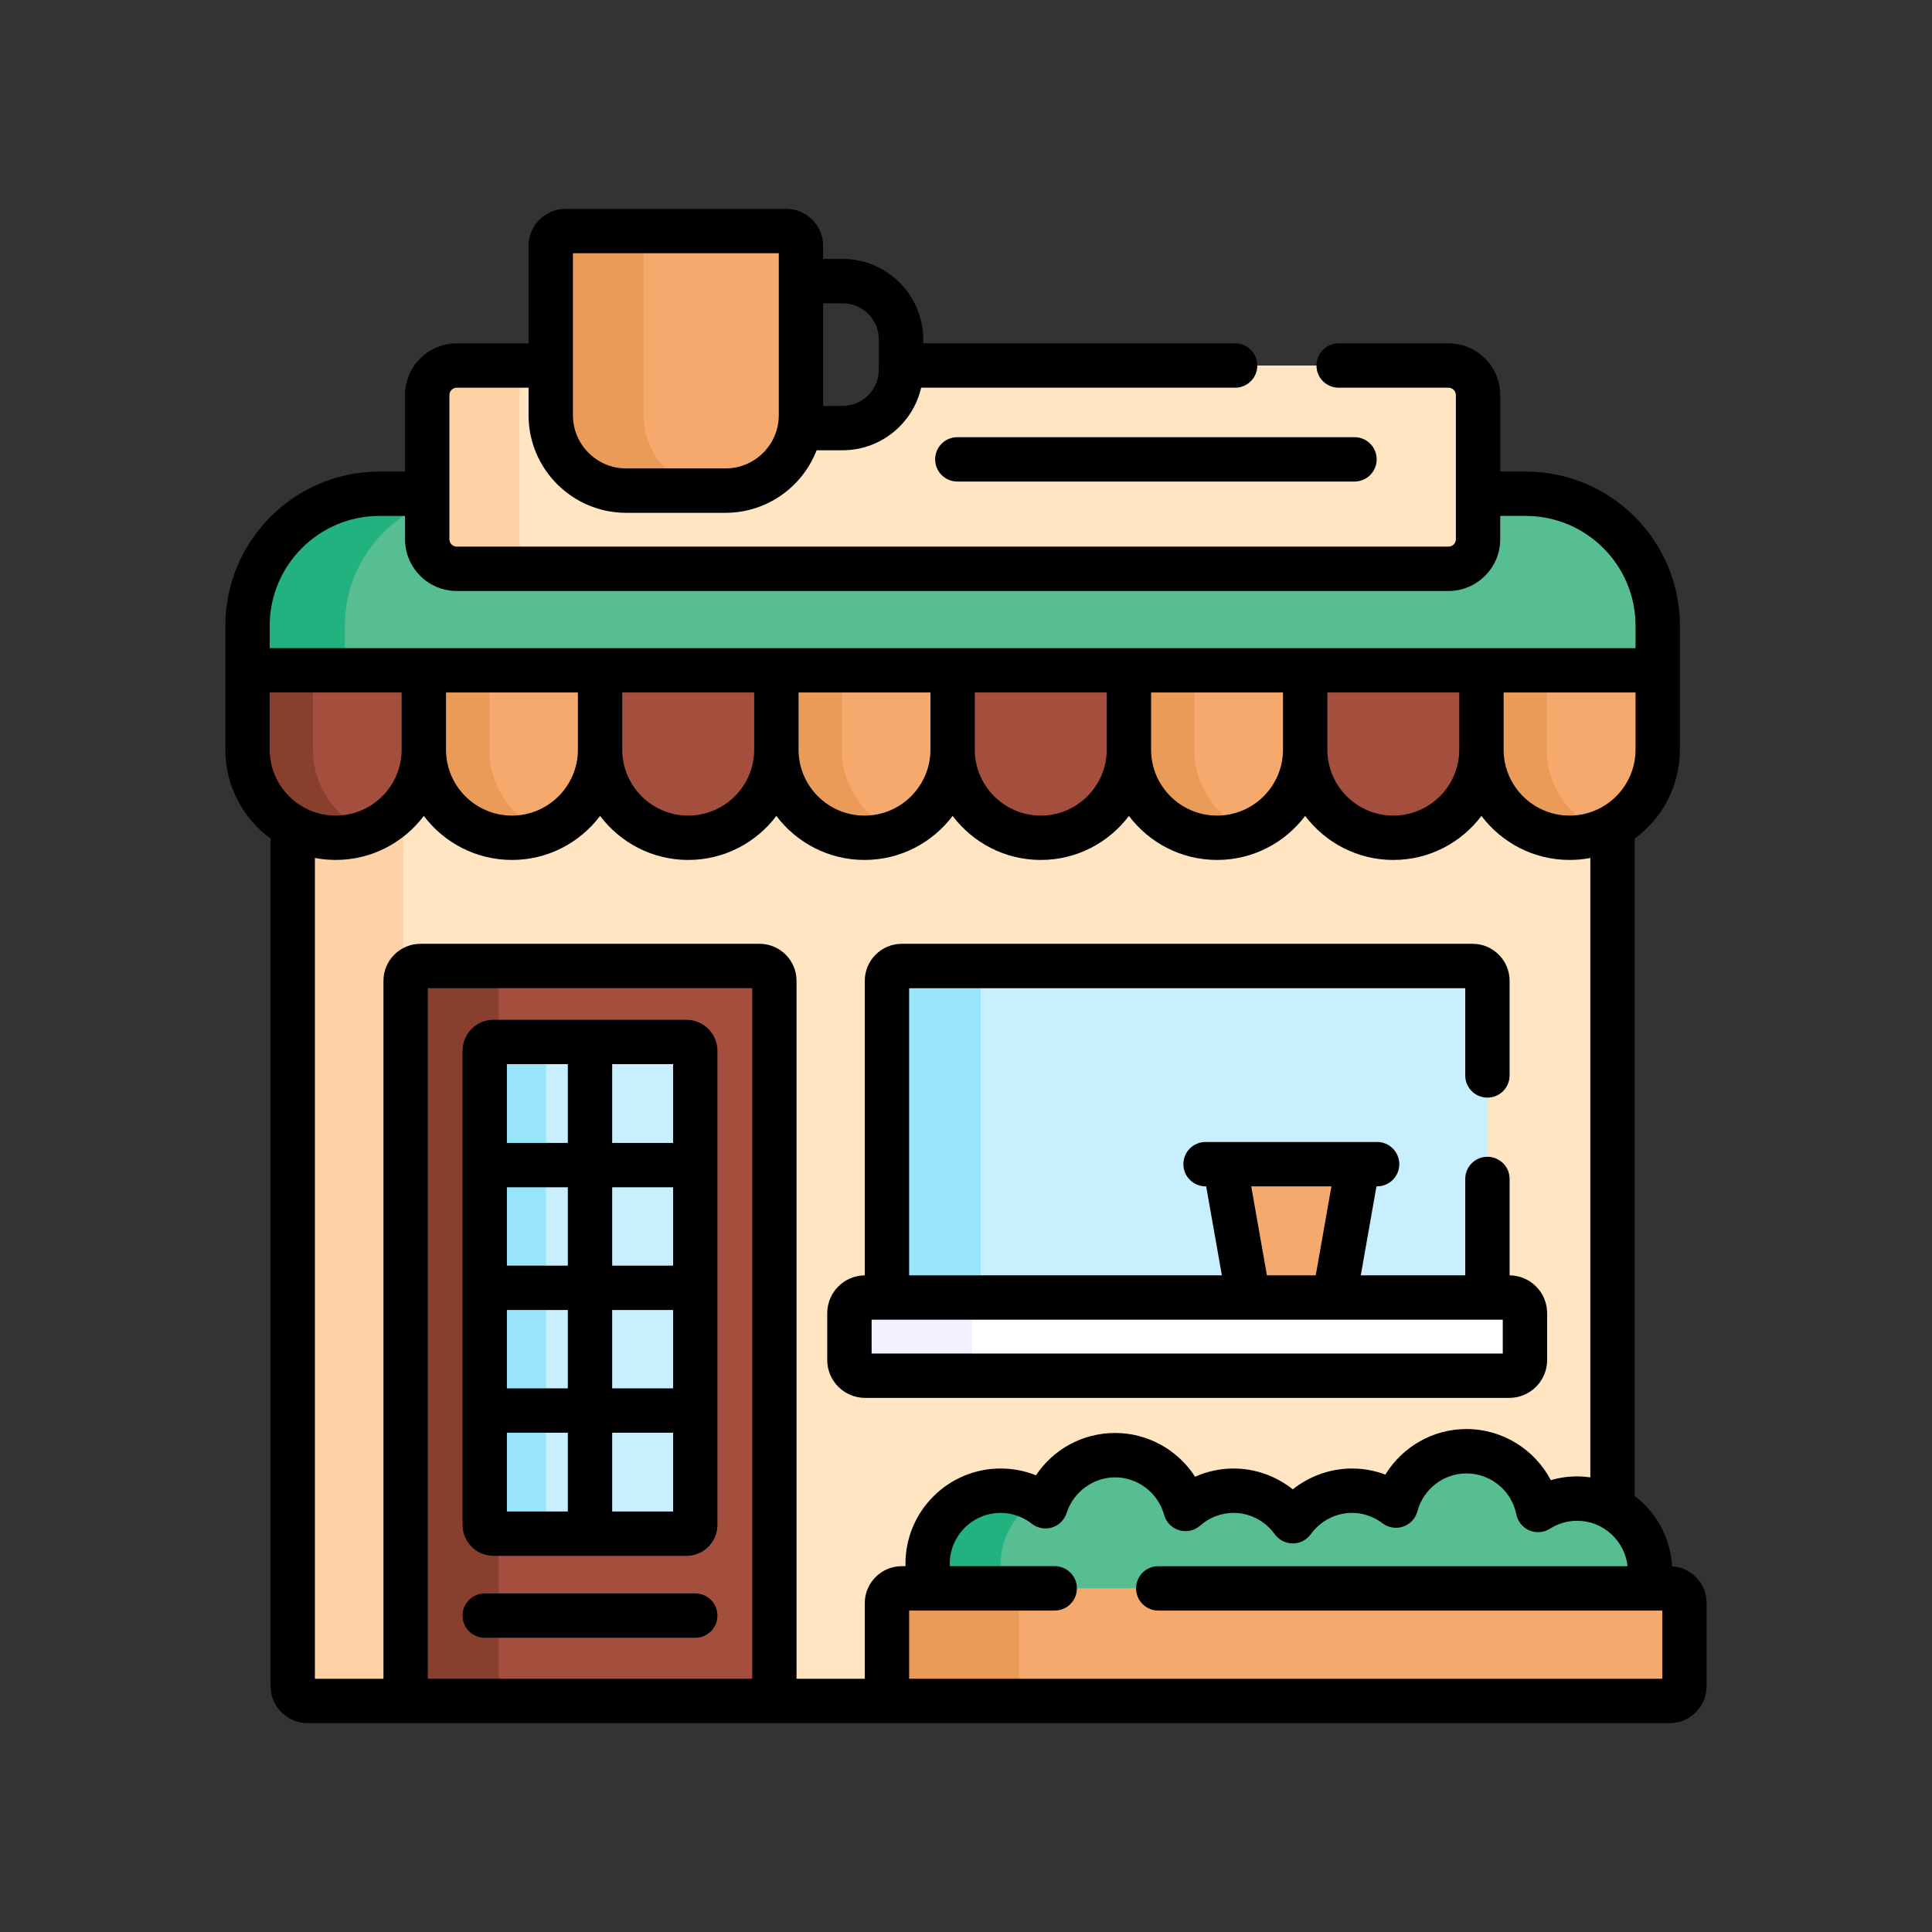 <svg width="74" height="74" viewBox="0 0 74 74" fill="none" xmlns="http://www.w3.org/2000/svg">
<rect x="0" y="0" width="74" height="74" fill="#333333" stroke="none"/>
<path d="M58.442 18.912H56.612V20.654C56.612 21.28 56.105 21.787 55.48 21.787H17.496C16.871 21.787 16.363 21.28 16.363 20.654V18.912H14.534C11.744 18.912 9.481 21.174 9.481 23.965V25.675H63.494V23.965C63.494 21.174 61.232 18.912 58.442 18.912Z" fill="#57BE92"/>
<path d="M16.363 18.912H14.534C11.744 18.912 9.481 21.174 9.481 23.965V25.675H13.211V23.965C13.211 21.846 14.515 20.034 16.363 19.283V18.912Z" fill="#22B27F"/>
<path d="M34.539 60.838H35.695C35.589 60.543 35.53 60.225 35.53 59.895C35.53 58.356 36.788 57.097 38.327 57.097C38.974 57.097 39.57 57.322 40.045 57.694C40.404 56.562 41.466 55.736 42.712 55.736C43.996 55.736 45.081 56.613 45.407 57.797C45.9 57.363 46.544 57.097 47.248 57.097C48.18 57.097 49.008 57.56 49.517 58.267C50.026 57.56 50.853 57.097 51.785 57.097C52.416 57.097 52.999 57.312 53.469 57.669C53.787 56.473 54.878 55.585 56.17 55.585C57.521 55.585 58.656 56.557 58.912 57.836C59.345 57.561 59.856 57.399 60.403 57.399C60.896 57.399 61.36 57.529 61.763 57.755V31.661C61.277 31.933 60.716 32.089 60.119 32.089C58.302 32.089 56.821 30.653 56.746 28.855H56.739C56.665 30.653 55.184 32.089 53.367 32.089C51.55 32.089 50.069 30.653 49.995 28.855H49.988C49.913 30.653 48.432 32.089 46.615 32.089C44.798 32.089 43.317 30.653 43.243 28.855H43.236C43.162 30.653 41.681 32.089 39.864 32.089C38.047 32.089 36.566 30.653 36.491 28.855H36.484C36.41 30.653 34.929 32.089 33.112 32.089C31.295 32.089 29.814 30.653 29.74 28.855H29.733C29.658 30.653 28.177 32.089 26.36 32.089C24.543 32.089 23.062 30.653 22.988 28.855H22.981C22.907 30.653 21.426 32.089 19.609 32.089C17.792 32.089 16.311 30.653 16.236 28.855H16.229C16.155 30.653 14.674 32.089 12.857 32.089C12.26 32.089 11.699 31.933 11.212 31.661V64.584C11.212 64.897 11.466 65.15 11.779 65.15H33.972V61.404C33.972 61.092 34.226 60.838 34.539 60.838Z" fill="#FFE5C2"/>
<path d="M9.481 28.713C9.481 30.577 10.993 32.089 12.857 32.089C14.722 32.089 16.233 30.577 16.233 28.713C16.233 30.577 17.744 32.089 19.609 32.089C21.473 32.089 22.985 30.577 22.985 28.713C22.985 30.577 24.496 32.089 26.36 32.089C28.225 32.089 29.736 30.577 29.736 28.713C29.736 30.577 31.247 32.089 33.112 32.089C34.976 32.089 36.488 30.577 36.488 28.713C36.488 30.577 37.999 32.089 39.864 32.089C41.728 32.089 43.239 30.577 43.239 28.713C43.239 30.577 44.751 32.089 46.615 32.089C48.479 32.089 49.991 30.577 49.991 28.713C49.991 30.577 51.502 32.089 53.367 32.089C55.231 32.089 56.742 30.577 56.742 28.713C56.742 30.577 58.254 32.089 60.118 32.089C61.983 32.089 63.494 30.577 63.494 28.713V25.675H9.481V28.713Z" fill="#A44F3E"/>
<path d="M12.857 32.938C12.585 32.938 12.32 32.912 12.062 32.862V64.301H14.687V37.567C14.687 37.022 14.997 36.548 15.449 36.312V32.046C14.733 32.604 13.834 32.938 12.857 32.938Z" fill="#FED2A4"/>
<path d="M63.096 60.951C63.164 60.711 63.201 60.458 63.201 60.197C63.201 58.658 61.942 57.4 60.404 57.4C59.856 57.4 59.345 57.561 58.912 57.836C58.657 56.557 57.521 55.585 56.17 55.585C54.878 55.585 53.787 56.473 53.469 57.669C52.999 57.312 52.416 57.097 51.785 57.097C50.853 57.097 50.026 57.561 49.517 58.267C49.008 57.561 48.18 57.097 47.248 57.097C46.544 57.097 45.9 57.363 45.407 57.797C45.081 56.613 43.995 55.736 42.712 55.736C41.466 55.736 40.404 56.562 40.045 57.694C39.57 57.322 38.974 57.097 38.327 57.097C36.789 57.097 35.53 58.356 35.53 59.895C35.53 60.268 35.605 60.625 35.739 60.951H63.096V60.951Z" fill="#57BE92"/>
<path d="M38.494 60.838C38.387 60.543 38.329 60.225 38.329 59.895C38.329 58.867 38.891 57.964 39.723 57.478C39.312 57.237 38.836 57.097 38.327 57.097C36.788 57.097 35.53 58.356 35.53 59.895C35.53 60.225 35.588 60.543 35.695 60.838H38.494Z" fill="#22B27F"/>
<path d="M63.952 65.15H33.972V61.404C33.972 61.092 34.226 60.838 34.539 60.838H63.952C64.265 60.838 64.519 61.092 64.519 61.404V64.584C64.519 64.897 64.265 65.15 63.952 65.15Z" fill="#F6A96C"/>
<path d="M39.605 60.838H34.539C34.226 60.838 33.972 61.092 33.972 61.404V65.15H39.039V61.404C39.039 61.092 39.293 60.838 39.605 60.838Z" fill="#EA9B58"/>
<path d="M55.48 14.001H34.511V14.158C34.511 15.394 33.509 16.396 32.273 16.396H30.636C30.402 17.757 29.217 18.792 27.79 18.792H23.983C22.388 18.792 21.095 17.499 21.095 15.904V14.001H17.496C16.871 14.001 16.363 14.508 16.363 15.133V20.654C16.363 21.28 16.871 21.787 17.496 21.787H55.48C56.105 21.787 56.612 21.28 56.612 20.654V15.133C56.612 14.508 56.105 14.001 55.48 14.001Z" fill="#FFE5C2"/>
<path d="M19.895 20.654V15.133C19.895 14.508 20.402 14.001 21.027 14.001H17.496C16.871 14.001 16.363 14.508 16.363 15.133V20.654C16.363 21.28 16.871 21.787 17.496 21.787H21.027C20.402 21.787 19.895 21.28 19.895 20.654Z" fill="#FED2A4"/>
<path d="M29.66 65.15H15.537V37.566C15.537 37.254 15.79 37 16.103 37H29.093C29.406 37 29.66 37.254 29.66 37.566V65.15Z" fill="#A44F3E"/>
<path d="M19.668 37H16.103C15.79 37 15.537 37.254 15.537 37.566V65.15H19.102V37.566C19.102 37.254 19.355 37 19.668 37Z" fill="#883F2E"/>
<path d="M26.631 58.404V40.249C26.631 40.062 26.479 39.91 26.291 39.91H18.906C18.718 39.91 18.566 40.062 18.566 40.249V58.404C18.566 58.592 18.718 58.744 18.906 58.744H26.291C26.479 58.744 26.631 58.592 26.631 58.404Z" fill="#C8EFFE"/>
<path d="M20.914 58.404V40.249C20.914 40.062 21.066 39.91 21.254 39.91H18.906C18.718 39.91 18.566 40.062 18.566 40.249V58.404C18.566 58.592 18.718 58.744 18.906 58.744H21.254C21.066 58.744 20.914 58.592 20.914 58.404Z" fill="#99E6FC"/>
<path d="M11.987 28.713V25.675H9.481V28.713C9.481 30.577 10.993 32.089 12.857 32.089C13.3 32.089 13.723 32.002 14.11 31.847C12.866 31.35 11.987 30.134 11.987 28.713Z" fill="#883F2E"/>
<path d="M16.233 25.675V28.713C16.233 30.577 17.744 32.089 19.609 32.089C21.473 32.089 22.985 30.577 22.985 28.713V25.675H16.233Z" fill="#F6A96C"/>
<path d="M18.739 28.713V25.675H16.233V28.713C16.233 30.577 17.744 32.089 19.609 32.089C20.052 32.089 20.474 32.002 20.862 31.847C19.618 31.35 18.739 30.134 18.739 28.713Z" fill="#EA9B58"/>
<path d="M29.736 25.675V28.713C29.736 30.577 31.248 32.089 33.112 32.089C34.976 32.089 36.488 30.577 36.488 28.713V25.675H29.736Z" fill="#F6A96C"/>
<path d="M32.242 28.713V25.675H29.736V28.713C29.736 30.577 31.248 32.089 33.112 32.089C33.555 32.089 33.977 32.002 34.365 31.847C33.121 31.35 32.242 30.134 32.242 28.713Z" fill="#EA9B58"/>
<path d="M43.24 25.675V28.713C43.24 30.577 44.751 32.089 46.615 32.089C48.48 32.089 49.991 30.577 49.991 28.713V25.675H43.24Z" fill="#F6A96C"/>
<path d="M45.745 28.713V25.675H43.239V28.713C43.239 30.577 44.751 32.089 46.615 32.089C47.058 32.089 47.48 32.002 47.868 31.847C46.624 31.35 45.745 30.134 45.745 28.713Z" fill="#EA9B58"/>
<path d="M56.743 28.713C56.743 30.577 58.254 32.089 60.119 32.089C61.983 32.089 63.494 30.577 63.494 28.713V25.675H56.743V28.713H56.743Z" fill="#F6A96C"/>
<path d="M59.248 28.713V25.675H56.743V28.713C56.743 30.577 58.254 32.089 60.118 32.089C60.561 32.089 60.984 32.002 61.371 31.847C60.127 31.35 59.248 30.134 59.248 28.713Z" fill="#EA9B58"/>
<path d="M56.972 49.698V37.566C56.972 37.254 56.718 37 56.405 37H34.539C34.226 37 33.972 37.254 33.972 37.566V49.698H56.972Z" fill="#C8EFFE"/>
<path d="M37.563 49.698V37.566C37.563 37.254 37.817 37 38.129 37H34.539C34.226 37 33.972 37.254 33.972 37.566V49.698H37.563Z" fill="#99E6FC"/>
<path d="M51.108 49.698L52.01 44.59H46.912L47.813 49.698H51.108Z" fill="#F6A96C"/>
<path d="M57.81 49.698H33.134C32.803 49.698 32.535 49.966 32.535 50.297V52.093C32.535 52.424 32.803 52.693 33.134 52.693H57.81C58.141 52.693 58.409 52.424 58.409 52.093V50.297C58.409 49.966 58.141 49.698 57.81 49.698Z" fill="white"/>
<path d="M37.227 52.093V50.297C37.227 49.966 37.495 49.698 37.825 49.698H33.134C32.803 49.698 32.535 49.966 32.535 50.297V52.093C32.535 52.424 32.803 52.693 33.134 52.693H37.825C37.495 52.693 37.227 52.424 37.227 52.093Z" fill="#F3F0FF"/>
<path d="M27.79 18.792H23.983C22.388 18.792 21.095 17.499 21.095 15.904V9.416C21.095 9.103 21.349 8.85 21.662 8.85H30.112C30.425 8.85 30.678 9.103 30.678 9.416V15.904C30.678 17.499 29.385 18.792 27.79 18.792Z" fill="#F6A96C"/>
<path d="M24.652 15.904V9.416C24.652 9.103 24.906 8.85 25.219 8.85H21.662C21.349 8.85 21.095 9.103 21.095 9.416V15.904C21.095 17.499 22.388 18.792 23.983 18.792H27.54C25.945 18.792 24.652 17.499 24.652 15.904Z" fill="#EA9B58"/>
<path d="M64.044 59.993C63.984 58.896 63.435 57.926 62.613 57.298V32.12C63.662 31.351 64.344 30.11 64.344 28.713L64.344 23.965C64.344 20.71 61.696 18.062 58.442 18.062H57.462V15.133C57.462 14.04 56.573 13.151 55.48 13.151H51.273C50.804 13.151 50.424 13.531 50.424 14.001C50.424 14.47 50.804 14.85 51.273 14.85H55.48C55.636 14.85 55.763 14.977 55.763 15.133V20.654C55.763 20.81 55.636 20.937 55.48 20.937H17.496C17.34 20.937 17.213 20.81 17.213 20.654V15.133C17.213 14.977 17.34 14.85 17.496 14.85H20.245V15.904C20.245 17.965 21.922 19.642 23.983 19.642H27.79C29.378 19.642 30.737 18.646 31.278 17.246H32.273C33.738 17.246 34.967 16.221 35.282 14.85H47.309C47.778 14.85 48.158 14.47 48.158 14.001C48.158 13.531 47.778 13.151 47.309 13.151H35.361V13.005C35.361 11.302 33.976 9.917 32.273 9.917H31.528V9.416C31.528 8.635 30.892 8 30.112 8H21.661C20.881 8 20.245 8.635 20.245 9.416V13.151H17.496C16.403 13.151 15.514 14.04 15.514 15.133V18.062H14.534C11.28 18.062 8.632 20.71 8.632 23.965L8.632 28.713C8.632 30.11 9.314 31.351 10.363 32.12V64.584C10.363 65.365 10.998 66 11.779 66H63.952C64.733 66 65.368 65.365 65.368 64.584V61.404C65.368 60.655 64.782 60.041 64.044 59.993ZM31.528 11.616H32.273C33.039 11.616 33.662 12.239 33.662 13.005V14.158C33.662 14.924 33.039 15.547 32.273 15.547H31.528V11.616ZM21.945 9.699H29.829V15.904C29.829 17.028 28.914 17.942 27.79 17.942H23.983C22.859 17.942 21.945 17.028 21.945 15.904L21.945 9.699ZM62.645 28.713C62.645 30.106 61.512 31.239 60.119 31.239C58.726 31.239 57.592 30.106 57.592 28.713V26.524H62.645V28.713ZM10.331 23.965C10.331 21.647 12.216 19.761 14.534 19.761H15.514V20.654C15.514 21.747 16.403 22.636 17.496 22.636H55.48C56.573 22.636 57.462 21.747 57.462 20.654V19.761H58.442C60.759 19.761 62.645 21.647 62.645 23.965V24.825H10.331V23.965ZM55.893 26.524V28.713C55.893 30.106 54.76 31.239 53.367 31.239C51.974 31.239 50.841 30.106 50.841 28.713V26.524H55.893ZM49.142 26.524V28.713C49.142 30.106 48.008 31.239 46.615 31.239C45.222 31.239 44.089 30.106 44.089 28.713V26.524H49.142ZM42.39 26.524V28.713C42.39 30.106 41.257 31.239 39.864 31.239C38.471 31.239 37.337 30.106 37.337 28.713V26.524H42.39ZM35.638 26.524V28.713C35.638 30.106 34.505 31.239 33.112 31.239C31.719 31.239 30.586 30.106 30.586 28.713V26.524H35.638ZM28.887 26.524V28.713C28.887 30.106 27.753 31.239 26.36 31.239C24.968 31.239 23.834 30.106 23.834 28.713V26.524H28.887ZM22.135 26.524V28.713C22.135 30.106 21.002 31.239 19.609 31.239C18.216 31.239 17.083 30.106 17.083 28.713V26.524H22.135ZM10.331 28.713V26.524H15.383V28.713C15.383 30.106 14.25 31.239 12.857 31.239C11.464 31.239 10.331 30.106 10.331 28.713ZM28.81 64.301H16.386V37.85H28.81V64.301ZM34.539 59.988C33.758 59.988 33.123 60.624 33.123 61.404V64.301H30.509V37.566C30.509 36.786 29.874 36.15 29.093 36.15H16.103C15.322 36.15 14.687 36.786 14.687 37.566V64.301H12.062V32.862C12.32 32.911 12.585 32.938 12.857 32.938C14.235 32.938 15.461 32.275 16.233 31.251C17.005 32.275 18.231 32.938 19.609 32.938C20.987 32.938 22.213 32.275 22.985 31.251C23.756 32.275 24.983 32.938 26.361 32.938C27.739 32.938 28.965 32.275 29.736 31.251C30.508 32.275 31.734 32.938 33.112 32.938C34.49 32.938 35.716 32.275 36.488 31.251C37.26 32.275 38.486 32.938 39.864 32.938C41.242 32.938 42.468 32.275 43.24 31.251C44.011 32.275 45.238 32.938 46.616 32.938C47.994 32.938 49.219 32.275 49.991 31.251C50.763 32.275 51.989 32.938 53.367 32.938C54.745 32.938 55.971 32.275 56.743 31.251C57.515 32.275 58.741 32.938 60.119 32.938C60.391 32.938 60.657 32.911 60.914 32.862V56.586C60.747 56.563 60.577 56.55 60.404 56.55C60.063 56.55 59.725 56.598 59.4 56.693C58.782 55.517 57.548 54.735 56.17 54.735C54.881 54.735 53.714 55.418 53.063 56.48C52.658 56.327 52.227 56.247 51.785 56.247C50.956 56.247 50.157 56.536 49.517 57.046C48.877 56.536 48.078 56.247 47.249 56.247C46.738 56.247 46.236 56.356 45.775 56.562C45.115 55.54 43.97 54.886 42.712 54.886C41.468 54.886 40.343 55.51 39.68 56.508C39.254 56.336 38.797 56.247 38.328 56.247C36.317 56.247 34.681 57.883 34.681 59.894C34.681 59.926 34.683 59.957 34.684 59.988H34.539V59.988ZM63.669 64.301H34.822V61.688H40.398C40.868 61.688 41.248 61.307 41.248 60.838C41.248 60.369 40.868 59.988 40.398 59.988H36.382C36.381 59.957 36.379 59.926 36.379 59.895C36.379 58.821 37.253 57.947 38.327 57.947C38.761 57.947 39.173 58.091 39.521 58.363C39.74 58.534 40.029 58.588 40.295 58.506C40.562 58.423 40.77 58.216 40.855 57.951C41.11 57.147 41.873 56.586 42.712 56.586C43.584 56.586 44.355 57.177 44.588 58.022C44.666 58.305 44.883 58.527 45.164 58.611C45.444 58.695 45.748 58.628 45.968 58.435C46.326 58.12 46.781 57.947 47.248 57.947C47.868 57.947 48.459 58.252 48.827 58.764C48.987 58.985 49.243 59.117 49.517 59.117C49.789 59.117 50.046 58.985 50.206 58.764C50.575 58.252 51.165 57.947 51.785 57.947C52.207 57.947 52.612 58.085 52.955 58.345C53.18 58.517 53.477 58.564 53.745 58.472C54.012 58.38 54.217 58.161 54.29 57.887C54.517 57.032 55.29 56.435 56.17 56.435C57.094 56.435 57.898 57.094 58.079 58.003C58.134 58.278 58.321 58.508 58.579 58.618C58.836 58.728 59.132 58.704 59.368 58.553C59.681 58.354 60.039 58.249 60.404 58.249C61.407 58.249 62.235 59.012 62.34 59.989H44.363C43.894 59.989 43.514 60.369 43.514 60.838C43.514 61.307 43.894 61.688 44.363 61.688H63.669V64.301Z" fill="black"/>
<path d="M18.906 59.593H26.291C26.947 59.593 27.48 59.06 27.48 58.404V40.249C27.48 39.594 26.947 39.06 26.291 39.06H18.906C18.25 39.06 17.716 39.594 17.716 40.249V58.404C17.716 59.06 18.25 59.593 18.906 59.593ZM23.448 40.759H25.781V43.776H23.448V40.759ZM23.448 45.475H25.781V48.477H23.448V45.475ZM23.448 50.176H25.781V53.178H23.448V50.176ZM23.448 54.877H25.781V57.894H23.448V54.877ZM19.415 40.759H21.749V43.776H19.415V40.759ZM19.415 45.475H21.749V48.477H19.415V45.475ZM19.415 50.176H21.749V53.178H19.415V50.176ZM19.415 54.877H21.749V57.894H19.415V54.877Z" fill="black"/>
<path d="M18.566 62.731H26.631C27.1 62.731 27.48 62.351 27.48 61.882C27.48 61.412 27.1 61.032 26.631 61.032H18.566C18.096 61.032 17.716 61.412 17.716 61.882C17.716 62.351 18.097 62.731 18.566 62.731Z" fill="black"/>
<path d="M59.259 52.093V50.297C59.259 49.502 58.615 48.855 57.822 48.849V45.156C57.822 44.687 57.441 44.307 56.972 44.307C56.503 44.307 56.122 44.687 56.122 45.156V48.848H52.121L52.722 45.44H52.746C53.215 45.44 53.596 45.059 53.596 44.59C53.596 44.121 53.215 43.74 52.746 43.74H46.176C45.706 43.74 45.326 44.121 45.326 44.59C45.326 45.059 45.706 45.44 46.176 45.44H46.199L46.801 48.848H34.822V37.85H56.122V41.191C56.122 41.661 56.502 42.041 56.972 42.041C57.441 42.041 57.821 41.661 57.821 41.191V37.566C57.821 36.786 57.186 36.15 56.405 36.15H34.539C33.758 36.15 33.123 36.786 33.123 37.566V48.849C32.329 48.855 31.685 49.502 31.685 50.297V52.093C31.685 52.892 32.335 53.542 33.134 53.542H57.81C58.609 53.542 59.259 52.892 59.259 52.093ZM50.997 45.44L50.396 48.848H48.526L47.925 45.44H50.997ZM57.56 51.843H33.385V50.547H57.56V51.843Z" fill="black"/>
<path d="M35.818 17.594C35.818 18.063 36.198 18.444 36.668 18.444H51.881C52.35 18.444 52.73 18.063 52.73 17.594C52.73 17.125 52.35 16.745 51.881 16.745H36.668C36.198 16.745 35.818 17.125 35.818 17.594Z" fill="black"/>
</svg>
